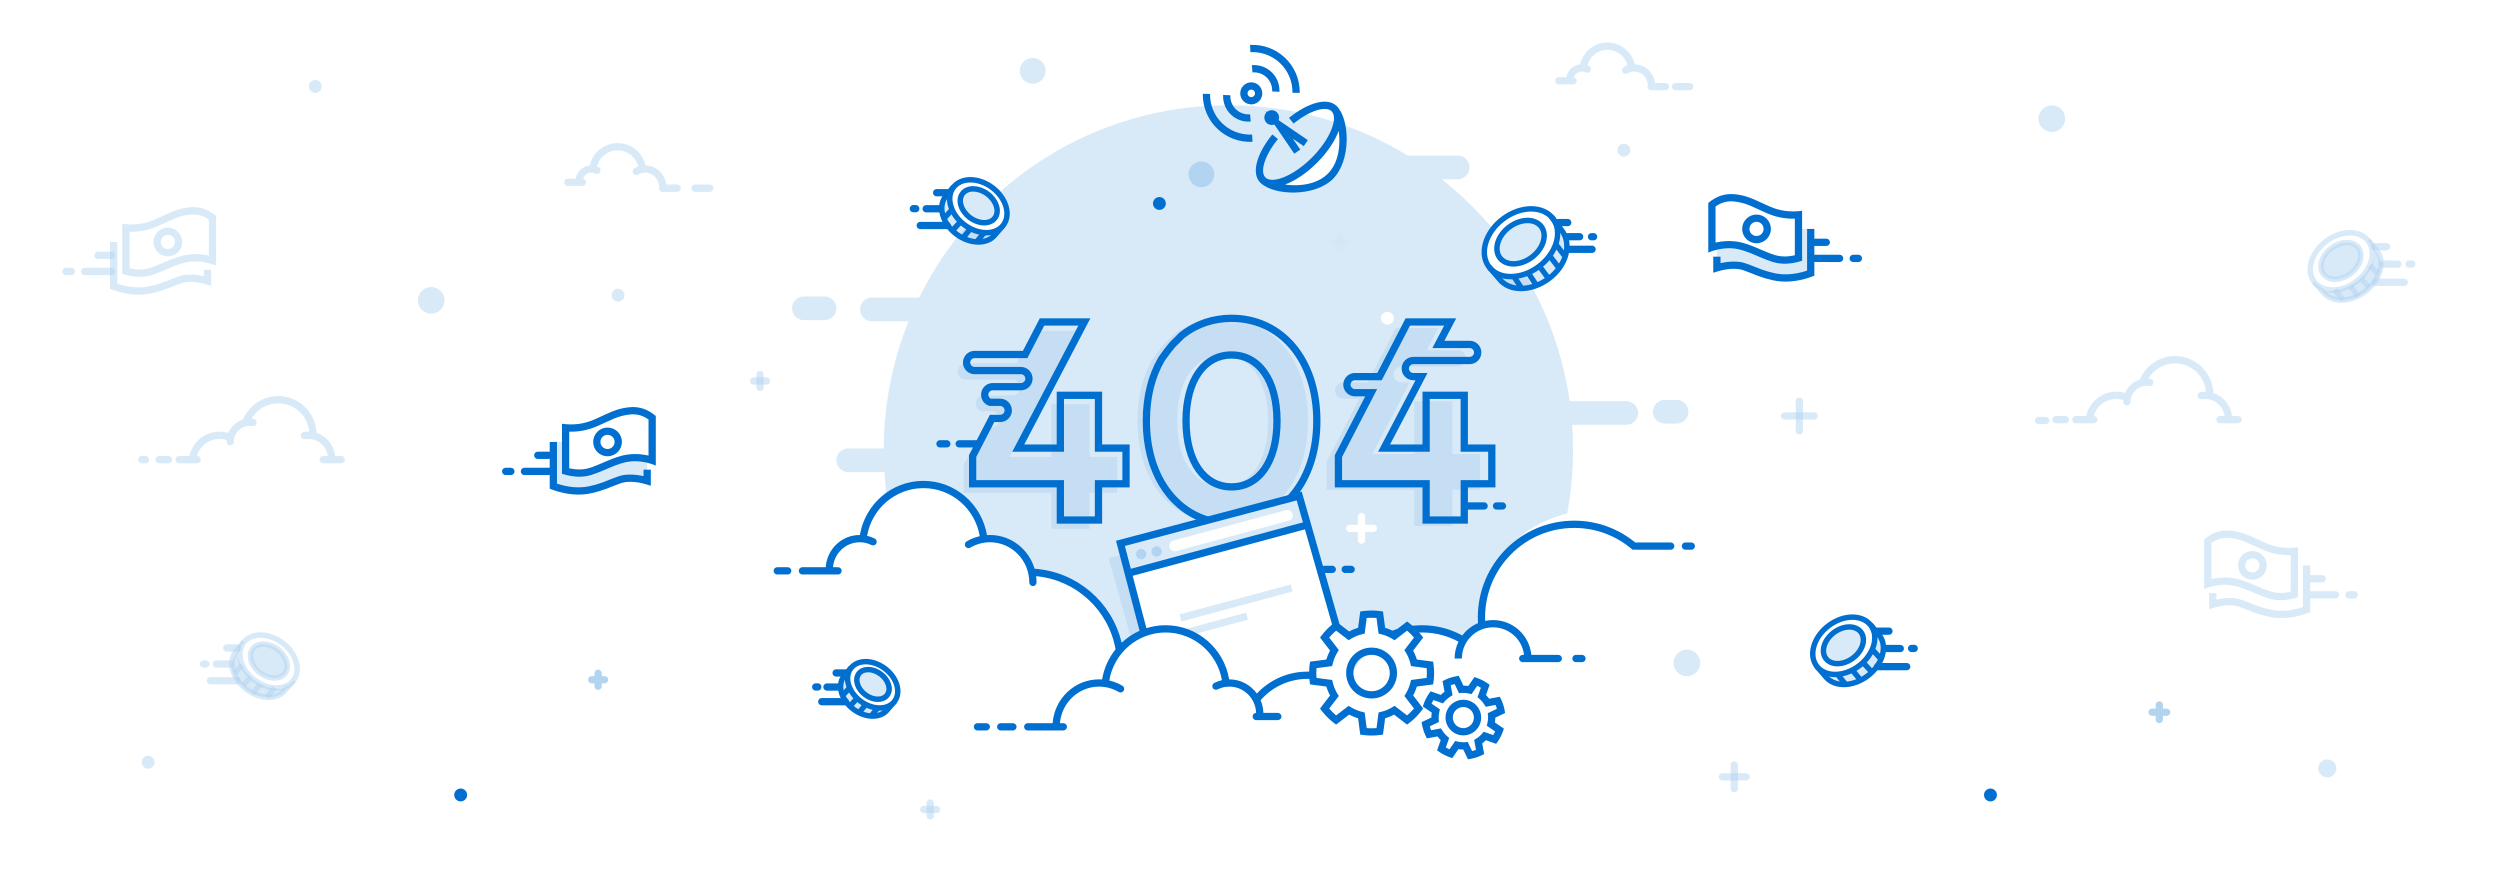 <svg width="688" height="240" viewBox="0 0 688 240" fill="none" xmlns="http://www.w3.org/2000/svg">
<rect width="688" height="240" fill="white"/>
<path fill-rule="evenodd" clip-rule="evenodd" d="M178.103 132.329C175.71 131.597 173.148 131.4 171.365 131.803C169.037 132.329 166.826 133.809 162.536 134.758C159.676 135.391 156.186 135.244 152.28 133.798V121.613C152.744 121.663 153.687 121.663 155.11 121.613V130.002C158.261 130.96 161.438 130.709 164.644 129.248C167.849 127.787 172.335 126.993 178.103 126.864V132.329Z" fill="#B3D4F1" fill-opacity="0.5"/>
<path fill-rule="evenodd" clip-rule="evenodd" d="M154.651 116.62C157.701 117.055 160.57 116.706 163.256 115.572C167.286 113.871 169.226 112.473 173.222 112.072C175.885 111.804 178.303 112.608 180.474 114.484V128.121C178.145 127.159 175.805 126.792 173.456 127.018C169.932 127.357 166.269 129.64 162.681 130.733C160.289 131.461 157.613 131.346 154.651 130.386V116.62Z" fill="white"/>
<path d="M153.28 121.613L153.28 133.088L153.536 133.174C156.546 134.146 159.397 134.347 161.941 133.86L162.32 133.781C163.464 133.528 164.505 133.227 165.562 132.857L166.096 132.665L167.713 132.025L168.733 131.632L169.72 131.266L170.069 131.142L170.375 131.038L170.628 130.959C170.666 130.948 170.7 130.938 170.732 130.929C170.871 130.892 171.008 130.858 171.145 130.827C172.702 130.476 174.735 130.534 176.773 130.957L177.103 131.028L177.103 129.248H179.103V133.68L177.811 133.285C175.579 132.602 173.188 132.416 171.585 132.778C171.476 132.803 171.364 132.83 171.251 132.861L171.038 132.924L170.76 133.017L170.056 133.271L168.203 133.981L166.786 134.542C165.461 135.032 164.18 135.418 162.753 135.734C159.609 136.43 156.078 136.183 152.394 134.901L151.933 134.735L151.28 134.493L151.28 130.728L144.322 130.729C143.77 130.729 143.322 130.281 143.322 129.729C143.322 129.216 143.708 128.793 144.205 128.735L144.322 128.729L151.28 128.728V126.301L147.992 126.302C147.44 126.302 146.992 125.854 146.992 125.302C146.992 124.789 147.378 124.366 147.875 124.309L147.992 124.302L151.28 124.301L151.28 121.613H153.28ZM180.474 114.484V128.121C178.145 127.159 175.805 126.792 173.456 127.018C171.586 127.198 169.677 127.925 167.761 128.731L166.286 129.359C165.081 129.872 163.877 130.369 162.681 130.733C160.289 131.461 157.612 131.346 154.651 130.386V116.62C157.701 117.055 160.569 116.706 163.256 115.572C163.781 115.35 164.271 115.134 164.735 114.924L165.63 114.513L166.877 113.936C168.884 113.019 170.616 112.333 173.221 112.072C175.885 111.804 178.302 112.608 180.474 114.484ZM140.595 128.729C141.148 128.729 141.595 129.176 141.595 129.729C141.595 130.242 141.209 130.664 140.712 130.722L140.595 130.729H139.157C138.605 130.729 138.157 130.281 138.157 129.729C138.157 129.216 138.543 128.793 139.041 128.735L139.157 128.729H140.595ZM173.421 114.062C171.809 114.224 170.539 114.559 169.047 115.17L168.515 115.401L164.951 117.012L164.033 117.415C161.728 118.388 159.301 118.848 156.771 118.797L156.651 118.792V128.867L156.861 128.916C158.671 129.306 160.306 129.298 161.784 128.909L162.098 128.82L162.503 128.691C162.571 128.669 162.64 128.646 162.709 128.623L163.132 128.473L163.581 128.306L164.065 128.116L164.596 127.9L165.501 127.52L166.535 127.078L167.295 126.759C167.417 126.708 167.537 126.659 167.655 126.611L168.338 126.338C170.319 125.561 171.715 125.176 173.264 125.027C174.825 124.877 176.381 124.956 177.927 125.263L178.474 125.38V115.451L178.404 115.4C176.862 114.313 175.226 113.88 173.421 114.062ZM167.194 117.662C169.376 117.662 171.145 119.431 171.145 121.613C171.145 123.795 169.376 125.564 167.194 125.564C165.012 125.564 163.242 123.795 163.242 121.613C163.242 119.431 165.012 117.662 167.194 117.662ZM167.194 119.662C166.116 119.662 165.242 120.535 165.242 121.613C165.242 122.691 166.116 123.564 167.194 123.564C168.271 123.564 169.145 122.691 169.145 121.613C169.145 120.535 168.271 119.662 167.194 119.662Z" fill="#006FCF"/>
<path fill-rule="evenodd" clip-rule="evenodd" d="M632.403 150.598C629.353 151.034 626.485 150.685 623.799 149.551C619.769 147.85 617.828 146.451 613.833 146.05C611.17 145.783 608.752 146.587 606.58 148.463V162.1C608.91 161.138 611.249 160.77 613.599 160.996C617.123 161.335 620.785 163.619 624.374 164.711C626.766 165.44 629.442 165.324 632.403 164.364V150.598Z" fill="white"/>
<path d="M633.774 155.591L633.775 167.067L633.519 167.153C630.508 168.124 627.658 168.326 625.114 167.838L624.734 167.76C623.591 167.507 622.549 167.206 621.492 166.836L620.958 166.643L619.342 166.003L618.322 165.611L617.335 165.244L616.986 165.121L616.68 165.017L616.426 164.937C616.389 164.926 616.355 164.916 616.323 164.908C616.184 164.87 616.046 164.836 615.91 164.806C614.353 164.454 612.32 164.512 610.282 164.935L609.952 165.007L609.951 163.226H607.951V167.658L609.244 167.263C611.476 166.58 613.867 166.395 615.469 166.757C615.579 166.781 615.69 166.809 615.804 166.839L616.016 166.903L616.294 166.996L616.999 167.25L618.852 167.96L620.269 168.521C621.593 169.01 622.874 169.397 624.302 169.713C627.445 170.408 630.976 170.162 634.66 168.879L635.122 168.714L635.774 168.472L635.774 164.707L642.733 164.707C643.285 164.707 643.733 164.26 643.733 163.707C643.733 163.194 643.347 162.772 642.849 162.714L642.733 162.707L635.774 162.707V160.28L639.063 160.28C639.615 160.28 640.063 159.833 640.063 159.28C640.063 158.768 639.677 158.345 639.179 158.287L639.063 158.28L635.774 158.28L635.774 155.591H633.774ZM606.581 148.463V162.1C608.91 161.138 611.25 160.77 613.599 160.996C615.469 161.176 617.378 161.904 619.294 162.71L620.769 163.338C621.973 163.851 623.178 164.347 624.374 164.711C626.766 165.44 629.442 165.324 632.404 164.364V150.598C629.354 151.034 626.485 150.685 623.799 149.551C623.273 149.329 622.783 149.112 622.32 148.902L621.425 148.492L620.178 147.915C618.171 146.998 616.439 146.312 613.833 146.05C611.17 145.783 608.752 146.587 606.581 148.463ZM646.459 162.707C645.907 162.707 645.459 163.155 645.459 163.707C645.459 164.22 645.845 164.643 646.343 164.701L646.459 164.707H647.897C648.45 164.707 648.897 164.26 648.897 163.707C648.897 163.194 648.511 162.772 648.014 162.714L647.897 162.707H646.459ZM613.634 148.04C615.246 148.202 616.516 148.537 618.008 149.149L618.54 149.38L622.104 150.991L623.021 151.393C625.327 152.367 627.753 152.827 630.284 152.776L630.404 152.771V162.846L630.193 162.894C628.384 163.284 626.749 163.276 625.271 162.887L624.956 162.798L624.551 162.67C624.483 162.648 624.415 162.625 624.346 162.601L623.922 162.452L623.474 162.284L622.99 162.094L622.459 161.879L621.554 161.499L620.519 161.057L619.76 160.738C619.638 160.687 619.518 160.638 619.4 160.59L618.717 160.316C616.736 159.54 615.34 159.155 613.791 159.005C612.23 158.855 610.674 158.935 609.127 159.241L608.581 159.359V149.43L608.651 149.378C610.193 148.291 611.829 147.859 613.634 148.04ZM619.861 151.64C617.679 151.64 615.91 153.409 615.91 155.591C615.91 157.774 617.679 159.543 619.861 159.543C622.043 159.543 623.812 157.774 623.812 155.591C623.812 153.409 622.043 151.64 619.861 151.64ZM619.861 153.64C620.939 153.64 621.812 154.514 621.812 155.591C621.812 156.669 620.939 157.543 619.861 157.543C618.783 157.543 617.91 156.669 617.91 155.591C617.91 154.514 618.783 153.64 619.861 153.64Z" fill="#B3D4F1" fill-opacity="0.5"/>
<path d="M57.103 74.227V77.307C54.71 76.575 52.148 76.379 50.365 76.781C48.037 77.307 45.826 78.787 41.536 79.737C38.676 80.37 35.186 80.222 31.28 78.776V66.592" stroke="#B3D4F1" stroke-opacity="0.5" stroke-width="2"/>
<path fill-rule="evenodd" clip-rule="evenodd" d="M33.651 61.598C36.701 62.034 39.57 61.685 42.256 60.551C46.286 58.85 48.226 57.452 52.221 57.05C54.885 56.782 57.303 57.587 59.474 59.463V73.1C57.145 72.138 54.805 71.77 52.456 71.996C48.932 72.335 45.269 74.619 41.681 75.711C39.289 76.44 36.612 76.324 33.651 75.365V61.598Z" fill="white"/>
<path d="M23.322 74.707H30.663" stroke="#B3D4F1" stroke-opacity="0.5" stroke-width="2" stroke-linecap="round"/>
<path d="M26.992 70.279H30.663" stroke="#B3D4F1" stroke-opacity="0.5" stroke-width="2" stroke-linecap="round"/>
<path d="M18.157 74.707H19.595" stroke="#B3D4F1" stroke-opacity="0.5" stroke-width="2" stroke-linecap="round"/>
<path d="M46.194 69.543C47.824 69.543 49.145 68.221 49.145 66.592C49.145 64.962 47.824 63.641 46.194 63.641C44.564 63.641 43.243 64.962 43.243 66.592C43.243 68.221 44.564 69.543 46.194 69.543Z" stroke="#B3D4F1" stroke-opacity="0.5" stroke-width="2"/>
<path fill-rule="evenodd" clip-rule="evenodd" d="M52.322 58.044C54.57 57.819 56.619 58.455 58.474 59.932V71.67C56.443 71.025 54.405 70.803 52.36 71C50.251 71.203 48.091 72.056 45.926 72.977L44.895 73.417C43.723 73.916 42.553 74.4 41.39 74.754C39.363 75.371 37.116 75.316 34.651 74.622V62.717C37.466 62.95 40.13 62.533 42.645 61.471C43.684 61.033 44.586 60.614 45.42 60.227C47.723 59.158 49.475 58.33 52.322 58.044Z" stroke="#B3D4F1" stroke-opacity="0.5" stroke-width="2"/>
<path fill-rule="evenodd" clip-rule="evenodd" d="M338.054 28.98C356.134 28.98 373.032 34.039 387.411 42.818L401.149 42.821C402.948 42.821 404.406 44.279 404.406 46.077C404.406 47.876 402.948 49.334 401.149 49.334L396.766 49.332C415.452 64.079 428.456 85.707 431.956 110.392L447.554 110.393C449.353 110.393 450.811 111.851 450.811 113.65C450.811 115.448 449.353 116.906 447.554 116.906L432.651 116.905C432.816 119.191 432.9 121.499 432.9 123.826C432.9 129.785 432.35 135.616 431.299 141.27C424.001 143.28 418.583 146.56 415.047 151.11C411.51 155.66 409.06 162.504 407.696 171.642L402.583 176.43C396.06 172.765 389.724 172.215 383.576 174.78C377.428 177.345 372.945 182.154 370.127 189.207C365.715 186.471 361.545 185.346 357.615 185.83C353.685 186.314 349.717 188.442 345.712 192.214C344.642 190.674 343.308 189.492 341.711 188.667C340.114 187.843 338.699 187.607 337.465 187.958C335.303 180.248 331.57 175.601 326.266 174.017C320.963 172.434 314.988 174.1 308.342 179.017C307.223 172.927 304.569 168.028 300.382 164.319C296.194 160.61 290.82 158.399 284.26 157.686C283.477 154.836 281.95 152.63 279.678 151.069C277.406 149.508 274.346 148.562 270.497 148.231C267.956 140.791 264.59 136.152 260.398 134.315C256.206 132.479 250.812 133.611 244.218 137.712C243.842 135.15 243.569 132.556 243.402 129.932L233.439 129.932C231.641 129.932 230.183 128.474 230.183 126.676C230.183 124.877 231.641 123.419 233.439 123.419L243.209 123.418C243.262 111.047 245.682 99.235 250.041 88.412L239.952 88.412C238.154 88.412 236.696 86.954 236.696 85.155C236.696 83.357 238.154 81.899 239.952 81.899L252.956 81.898C268.433 50.546 300.725 28.98 338.054 28.98ZM461.394 110.056C463.193 110.056 464.651 111.514 464.651 113.313C464.651 115.111 463.193 116.569 461.394 116.569H458.138C456.339 116.569 454.881 115.111 454.881 113.313C454.881 111.514 456.339 110.056 458.138 110.056H461.394ZM226.926 81.59C228.725 81.59 230.183 83.048 230.183 84.847C230.183 86.645 228.725 88.103 226.926 88.103H221.227C219.429 88.103 217.971 86.645 217.971 84.847C217.971 83.048 219.429 81.59 221.227 81.59H226.926Z" fill="#B3D4F1" fill-opacity="0.5"/>
<g opacity="0.1">
<path opacity="0.1" d="M367.086 66.498H370.222" stroke="#006FCF" stroke-width="2" stroke-linecap="round"/>
<path opacity="0.1" d="M368.681 64.934L368.627 68.062" stroke="#006FCF" stroke-width="2" stroke-linecap="round"/>
</g>
<path fill-rule="evenodd" clip-rule="evenodd" d="M311.363 175.915L305.085 153.607L309.268 152.498L314.827 174.29L311.363 175.915Z" fill="#B3D4F1" fill-opacity="0.5"/>
<g opacity="0.1">
<path opacity="0.1" d="M236.86 194.621H239.996" stroke="#006FCF" stroke-width="2" stroke-linecap="round"/>
<path opacity="0.1" d="M238.455 193.057L238.401 196.185" stroke="#006FCF" stroke-width="2" stroke-linecap="round"/>
</g>
<path d="M319.067 57.767C320.047 57.767 320.841 56.972 320.841 55.993C320.841 55.013 320.047 54.219 319.067 54.219C318.087 54.219 317.293 55.013 317.293 55.993C317.293 56.972 318.087 57.767 319.067 57.767Z" fill="#006FCF"/>
<path d="M547.774 220.548C548.754 220.548 549.548 219.754 549.548 218.774C549.548 217.794 548.754 217 547.774 217C546.794 217 546 217.794 546 218.774C546 219.754 546.794 220.548 547.774 220.548Z" fill="#006FCF"/>
<path d="M126.774 220.548C127.754 220.548 128.548 219.754 128.548 218.774C128.548 217.794 127.754 217 126.774 217C125.794 217 125 217.794 125 218.774C125 219.754 125.794 220.548 126.774 220.548Z" fill="#006FCF"/>
<path d="M86.774 25.548C87.754 25.548 88.548 24.754 88.548 23.774C88.548 22.794 87.754 22 86.774 22C85.794 22 85 22.794 85 23.774C85 24.754 85.794 25.548 86.774 25.548Z" fill="#B3D4F1" fill-opacity="0.5"/>
<path d="M170.082 83.005C171.061 83.005 171.856 82.211 171.856 81.231C171.856 80.251 171.061 79.457 170.082 79.457C169.102 79.457 168.308 80.251 168.308 81.231C168.308 82.211 169.102 83.005 170.082 83.005Z" fill="#B3D4F1" fill-opacity="0.5"/>
<path d="M40.774 211.548C41.754 211.548 42.548 210.754 42.548 209.774C42.548 208.794 41.754 208 40.774 208C39.794 208 39 208.794 39 209.774C39 210.754 39.794 211.548 40.774 211.548Z" fill="#B3D4F1" fill-opacity="0.5"/>
<path d="M446.885 43.112C447.865 43.112 448.659 42.318 448.659 41.339C448.659 40.359 447.865 39.565 446.885 39.565C445.906 39.565 445.111 40.359 445.111 41.339C445.111 42.318 445.906 43.112 446.885 43.112Z" fill="#B3D4F1" fill-opacity="0.5"/>
<path d="M381.802 89.353C382.782 89.353 383.576 88.558 383.576 87.579C383.576 86.599 382.782 85.805 381.802 85.805C380.823 85.805 380.028 86.599 380.028 87.579C380.028 88.558 380.823 89.353 381.802 89.353Z" fill="white"/>
<path d="M295.971 91.053L277.781 125.763H289.364V111.232H299.858V125.763H307.437V135.58H299.858V145.552H289.364V135.58H265.227V127.944L270.583 117.591L272.815 117.592C273.985 117.592 274.943 116.684 275.025 115.535L275.03 115.376C275.03 114.153 274.038 113.161 272.815 113.161L270.03 113.162C269.166 112.86 268.546 112.038 268.546 111.07C268.546 109.847 269.537 108.855 270.761 108.855H278.514C279.737 108.855 280.729 107.863 280.729 106.64C280.729 105.416 279.737 104.425 278.514 104.425H265.777C264.553 104.425 263.562 103.433 263.562 102.21C263.562 100.986 264.553 99.994 265.777 99.994L279.686 99.994L284.311 91.053H295.971ZM336.471 87.598C349.453 87.598 359.947 98.194 359.947 115.841C359.947 133.488 349.453 144.084 336.471 144.084C323.45 144.084 313.034 133.488 313.034 115.841C313.034 109.078 314.564 103.35 317.184 98.858C318.34 97.204 319.357 95.865 320.234 94.84L322.8 92.293C326.639 89.234 331.354 87.598 336.471 87.598ZM336.471 97.687C329.514 97.687 323.956 103.92 323.956 115.841C323.956 127.761 329.514 133.994 336.471 133.994C343.467 133.994 348.986 127.761 348.986 115.841C348.986 103.92 343.467 97.687 336.471 97.687ZM385.688 100.842C384.465 100.842 383.473 101.833 383.473 103.057C383.473 104.28 384.465 105.272 385.688 105.272L387.946 105.272L377.634 124.949H389.216V110.418H399.711V124.949H407.29V134.766H399.711V144.738H389.216V134.766H365.08V127.13L374.095 109.702L369.628 109.702C368.405 109.702 367.413 108.71 367.413 107.487C367.413 106.264 368.405 105.272 369.628 105.272L376.386 105.272L379.232 99.772L384.164 90.239H395.824L392.589 96.411L401.194 96.411C402.418 96.411 403.409 97.403 403.409 98.626C403.409 99.85 402.418 100.842 401.194 100.842H385.688Z" fill="#B3D4F1" fill-opacity="0.5"/>
<path d="M330.609 51.543C332.568 51.543 334.157 49.955 334.157 47.996C334.157 46.037 332.568 44.449 330.609 44.449C328.651 44.449 327.062 46.037 327.062 47.996C327.062 49.955 328.651 51.543 330.609 51.543Z" fill="#B3D4F1"/>
<path d="M284.205 23.049C286.164 23.049 287.752 21.461 287.752 19.502C287.752 17.543 286.164 15.955 284.205 15.955C282.246 15.955 280.658 17.543 280.658 19.502C280.658 21.461 282.246 23.049 284.205 23.049Z" fill="#B3D4F1" fill-opacity="0.5"/>
<path d="M303.768 172.353C304.356 172.353 304.832 171.876 304.832 171.289C304.832 170.701 304.356 170.225 303.768 170.225C303.18 170.225 302.704 170.701 302.704 171.289C302.704 171.876 303.18 172.353 303.768 172.353Z" fill="white"/>
<path d="M640.483 213.966C641.854 213.966 642.966 212.854 642.966 211.483C642.966 210.112 641.854 209 640.483 209C639.112 209 638 210.112 638 211.483C638 212.854 639.112 213.966 640.483 213.966Z" fill="#B3D4F1" fill-opacity="0.5"/>
<path d="M464.243 186.107C466.267 186.107 467.907 184.467 467.907 182.443C467.907 180.42 466.267 178.779 464.243 178.779C462.22 178.779 460.579 180.42 460.579 182.443C460.579 184.467 462.22 186.107 464.243 186.107Z" fill="#B3D4F1" fill-opacity="0.5"/>
<path d="M564.664 36.328C566.688 36.328 568.328 34.688 568.328 32.664C568.328 30.64 566.688 29 564.664 29C562.64 29 561 30.64 561 32.664C561 34.688 562.64 36.328 564.664 36.328Z" fill="#B3D4F1" fill-opacity="0.5"/>
<path d="M118.664 86.328C120.688 86.328 122.328 84.688 122.328 82.664C122.328 80.64 120.688 79 118.664 79C116.64 79 115 80.64 115 82.664C115 84.688 116.64 86.328 118.664 86.328Z" fill="#B3D4F1" fill-opacity="0.5"/>
<path d="M374.689 142.145V148.658" stroke="white" stroke-width="2" stroke-linecap="round"/>
<path d="M377.946 145.402H371.433" stroke="white" stroke-width="2" stroke-linecap="round"/>
<path d="M209.16 103.066V106.613" stroke="#B3D4F1" stroke-opacity="0.5" stroke-width="2" stroke-linecap="round"/>
<path d="M210.933 104.84H207.386" stroke="#B3D4F1" stroke-opacity="0.5" stroke-width="2" stroke-linecap="round"/>
<path d="M164.605 185.295V188.842" stroke="#B3D4F1" stroke-width="2" stroke-linecap="round"/>
<path d="M166.379 187.068H162.832" stroke="#B3D4F1" stroke-width="2" stroke-linecap="round"/>
<path d="M594.25 194V198" stroke="#B3D4F1" stroke-width="2" stroke-linecap="round"/>
<path d="M596.25 196H592.25" stroke="#B3D4F1" stroke-width="2" stroke-linecap="round"/>
<path d="M255.995 221V224.547" stroke="#B3D4F1" stroke-opacity="0.5" stroke-width="2" stroke-linecap="round"/>
<path d="M257.769 222.773H254.222" stroke="#B3D4F1" stroke-opacity="0.5" stroke-width="2" stroke-linecap="round"/>
<path d="M495.182 110.395V118.536" stroke="#B3D4F1" stroke-opacity="0.5" stroke-width="2" stroke-linecap="round"/>
<path d="M499.251 114.465H491.11" stroke="#B3D4F1" stroke-opacity="0.5" stroke-width="2" stroke-linecap="round"/>
<path d="M266.878 153.908V159.583" stroke="white" stroke-width="2" stroke-linecap="round"/>
<path d="M269.716 156.746H264.041" stroke="white" stroke-width="2" stroke-linecap="round"/>
<path d="M169.976 39.379C173.692 39.379 176.838 41.981 177.657 45.515L177.523 45.513C180.537 45.513 183.014 47.824 183.348 50.792L186.352 50.793C186.904 50.793 187.352 51.24 187.352 51.793C187.352 52.306 186.966 52.728 186.469 52.786L186.352 52.793H182.318C181.765 52.793 181.318 52.345 181.318 51.793C181.318 51.666 181.341 51.544 181.385 51.432L181.387 51.479C181.387 49.284 179.652 47.513 177.523 47.513C176.835 47.513 176.176 47.697 175.594 48.042C175.119 48.323 174.506 48.167 174.224 47.691C173.942 47.216 174.099 46.603 174.574 46.321C174.923 46.115 175.29 45.946 175.671 45.817C175.005 43.249 172.693 41.379 169.976 41.379C167.268 41.379 164.964 43.237 164.288 45.788C164.437 45.842 164.581 45.905 164.723 45.975C165.217 46.222 165.417 46.822 165.171 47.316C164.942 47.775 164.408 47.981 163.937 47.811L163.83 47.765C163.499 47.6 163.136 47.513 162.759 47.513C161.697 47.513 160.79 48.206 160.452 49.177C160.932 49.249 161.3 49.664 161.3 50.164C161.3 50.677 160.914 51.1 160.417 51.158L160.3 51.164H156.266C155.713 51.164 155.266 50.717 155.266 50.164C155.266 49.652 155.652 49.229 156.149 49.171L156.266 49.164L158.39 49.164C158.755 47.238 160.332 45.745 162.291 45.538C163.101 41.995 166.249 39.379 169.976 39.379ZM195.307 50.793C195.86 50.793 196.307 51.24 196.307 51.793C196.307 52.306 195.921 52.728 195.424 52.786L195.307 52.793H191.273C190.721 52.793 190.273 52.345 190.273 51.793C190.273 51.28 190.659 50.857 191.156 50.8L191.273 50.793H195.307Z" fill="#B3D4F1" fill-opacity="0.5"/>
<path d="M442.371 11.699C446.002 11.699 449.076 14.237 449.885 17.687L449.735 17.685C452.682 17.685 455.104 19.939 455.441 22.837L458.35 22.836C458.903 22.836 459.35 23.284 459.35 23.836C459.35 24.349 458.964 24.772 458.467 24.83L458.35 24.836H454.414C453.861 24.836 453.414 24.389 453.414 23.836C453.414 23.711 453.437 23.59 453.479 23.48L453.481 23.53C453.481 21.402 451.799 19.685 449.735 19.685C449.068 19.685 448.429 19.863 447.865 20.197C447.39 20.479 446.777 20.322 446.495 19.847C446.214 19.372 446.37 18.758 446.846 18.477C447.18 18.278 447.533 18.116 447.898 17.99C447.245 15.506 445.003 13.699 442.371 13.699C439.747 13.699 437.514 15.495 436.851 17.962C436.99 18.014 437.124 18.073 437.256 18.138C437.75 18.385 437.951 18.985 437.704 19.479C437.475 19.938 436.941 20.144 436.47 19.974L436.363 19.928C436.044 19.768 435.693 19.685 435.329 19.685C434.314 19.685 433.444 20.341 433.11 21.265C433.577 21.349 433.93 21.757 433.93 22.248C433.93 22.76 433.544 23.183 433.046 23.241L432.93 23.248H428.993C428.441 23.248 427.993 22.8 427.993 22.248C427.993 21.735 428.379 21.312 428.877 21.254L428.993 21.248L431.046 21.248C431.41 19.373 432.945 17.92 434.852 17.711C435.651 14.252 438.729 11.699 442.371 11.699ZM465.016 22.836C465.568 22.836 466.016 23.284 466.016 23.836C466.016 24.349 465.63 24.772 465.133 24.83L465.016 24.836H461.08C460.527 24.836 460.08 24.389 460.08 23.836C460.08 23.323 460.466 22.901 460.963 22.843L461.08 22.836H465.016Z" fill="#B3D4F1" fill-opacity="0.5"/>
<path d="M263.968 122.146H268.695" stroke="#006FCF" stroke-width="2" stroke-linecap="round"/>
<path d="M403.7 139.242H408.427" stroke="#006FCF" stroke-width="2" stroke-linecap="round"/>
<path d="M411.842 139.242H413.47" stroke="#006FCF" stroke-width="2" stroke-linecap="round"/>
<path d="M258.677 122.146H260.554" stroke="#006FCF" stroke-width="2" stroke-linecap="round"/>
<path d="M433.224 143.285C439.431 143.285 445.309 145.433 450.003 149.285L459.782 149.286C460.334 149.286 460.782 149.734 460.782 150.286C460.782 150.799 460.396 151.221 459.899 151.279L459.782 151.286H449.984C449.824 151.286 449.672 151.248 449.537 151.181L449.371 151.371C444.93 147.471 439.247 145.285 433.224 145.285C419.678 145.285 408.696 156.306 408.696 169.903C408.696 170.225 408.702 170.546 408.714 170.866C409.418 170.719 410.144 170.642 410.888 170.642C416.394 170.642 420.916 174.848 421.419 180.222L428.845 180.223C429.398 180.223 429.845 180.67 429.845 181.223C429.845 181.735 429.459 182.158 428.962 182.216L428.845 182.223H419.048C418.495 182.223 418.048 181.775 418.048 181.223C418.048 180.71 418.434 180.287 418.931 180.229L419.048 180.223L419.408 180.223C418.914 175.955 415.288 172.642 410.888 172.642C406.237 172.642 402.451 176.344 402.315 180.962L402.311 181.219H400.311C400.311 179.559 400.694 177.988 401.376 176.589C398.339 174.941 394.925 174.061 391.38 174.061C388.954 174.061 386.586 174.472 384.35 175.267L383.874 175.443L383.158 173.575C385.76 172.578 388.535 172.061 391.38 172.061C395.297 172.061 399.071 173.043 402.421 174.881C403.53 173.401 405.019 172.221 406.743 171.485C406.711 170.96 406.696 170.433 406.696 169.903C406.696 155.203 418.572 143.285 433.224 143.285ZM435.358 180.223C435.911 180.223 436.358 180.67 436.358 181.223C436.358 181.735 435.972 182.158 435.475 182.216L435.358 182.223H433.702C433.149 182.223 432.702 181.775 432.702 181.223C432.702 180.71 433.088 180.287 433.585 180.229L433.702 180.223H435.358ZM465.453 149.286C466.005 149.286 466.453 149.734 466.453 150.286C466.453 150.799 466.067 151.221 465.569 151.279L465.453 151.286H463.824C463.272 151.286 462.824 150.838 462.824 150.286C462.824 149.773 463.211 149.35 463.708 149.293L463.824 149.286H465.453Z" fill="#006FCF"/>
<path fill-rule="evenodd" clip-rule="evenodd" d="M317.478 184.412L308.342 149.536L357.538 136.49L371.612 185.831C371.082 188.114 370.407 189.059 369.587 188.668C363.639 185.831 350.288 188.472 346.687 192.215C342.591 196.472 332.855 193.871 317.478 184.412Z" fill="white"/>
<path fill-rule="evenodd" clip-rule="evenodd" d="M310.752 157.687L359.534 144.535L357.538 136.49L308.342 149.536L310.752 157.687Z" fill="#B3D4F1" fill-opacity="0.5"/>
<path d="M323.276 150.211L354.297 141.848" stroke="white" stroke-width="3" stroke-linecap="round"/>
<path d="M324.859 170.061L355.466 161.809" stroke="#B3D4F1" stroke-opacity="0.5" stroke-width="2"/>
<path d="M325.568 174.317L343.188 169.566" stroke="#B3D4F1" stroke-opacity="0.5" stroke-width="2"/>
<path d="M314.054 153.908C314.837 153.908 315.473 153.273 315.473 152.489C315.473 151.706 314.837 151.07 314.054 151.07C313.27 151.07 312.635 151.706 312.635 152.489C312.635 153.273 313.27 153.908 314.054 153.908Z" fill="#B3D4F1"/>
<path d="M318.31 153.197C319.093 153.197 319.729 152.562 319.729 151.778C319.729 150.995 319.093 150.359 318.31 150.359C317.526 150.359 316.891 150.995 316.891 151.778C316.891 152.562 317.526 153.197 318.31 153.197Z" fill="#B3D4F1"/>
<path d="M477.27 210.531V217.044" stroke="#B3D4F1" stroke-opacity="0.5" stroke-width="2" stroke-linecap="round"/>
<path d="M480.526 213.787H474.013" stroke="#B3D4F1" stroke-opacity="0.5" stroke-width="2" stroke-linecap="round"/>
<path fill-rule="evenodd" clip-rule="evenodd" d="M423.504 73.344C428.368 69.679 430.102 63.777 427.377 60.162C424.653 56.547 418.502 56.587 413.638 60.252C408.775 63.917 407.041 69.819 409.765 73.434C412.489 77.049 418.641 77.009 423.504 73.344Z" fill="white"/>
<path d="M431.439 61.252H428.924" stroke="#006FCF" stroke-width="2" stroke-linecap="round"/>
<path d="M438.133 68.611H431.666" stroke="#006FCF" stroke-width="2" stroke-linecap="round"/>
<path d="M438.556 65.148H437.976" stroke="#006FCF" stroke-width="2" stroke-linecap="round"/>
<path d="M434.72 65.148H431.463" stroke="#006FCF" stroke-width="2" stroke-linecap="round"/>
<path fill-rule="evenodd" clip-rule="evenodd" d="M429.616 63.471C432.898 67.408 432.119 71.581 427.28 75.989C424.629 78.403 421.792 79.155 419.979 79.379C416.729 79.779 414.127 78.789 412.171 76.409C417.152 76.763 421.305 75.39 424.629 72.29C427.954 69.189 429.616 66.249 429.616 63.471Z" fill="#B3D4F1" fill-opacity="0.5"/>
<path fill-rule="evenodd" clip-rule="evenodd" d="M421.579 70.79C424.728 68.417 425.882 64.637 424.156 62.346C422.43 60.056 418.478 60.123 415.329 62.496C412.18 64.869 411.027 68.649 412.752 70.94C414.478 73.23 418.43 73.163 421.579 70.79Z" fill="#B3D4F1" fill-opacity="0.5"/>
<path d="M409.765 73.433L412.57 76.707C415.294 80.323 421.446 80.283 426.309 76.618C431.173 72.953 432.558 67.086 429.834 63.471L426.888 59.588" stroke="#006FCF" stroke-width="1.5"/>
<path fill-rule="evenodd" clip-rule="evenodd" d="M423.504 73.344C428.368 69.679 430.102 63.777 427.377 60.162C424.653 56.547 418.502 56.587 413.638 60.252C408.775 63.917 407.041 69.819 409.765 73.434C412.489 77.049 418.641 77.009 423.504 73.344Z" stroke="#006FCF" stroke-width="1.5"/>
<path fill-rule="evenodd" clip-rule="evenodd" d="M421.579 70.79C424.728 68.417 425.882 64.637 424.156 62.346C422.43 60.056 418.478 60.123 415.329 62.496C412.18 64.869 411.027 68.649 412.752 70.94C414.478 73.23 418.43 73.163 421.579 70.79Z" stroke="#006FCF" stroke-width="1.5"/>
<path d="M416.637 76.133L418.572 79.068" stroke="#006FCF" stroke-width="1.5"/>
<path d="M420.708 75.318L422.642 78.254" stroke="#006FCF" stroke-width="1.5"/>
<path d="M423.964 73.691L426.074 76.543" stroke="#006FCF" stroke-width="1.5"/>
<path d="M426.577 70.562L429.02 73.737" stroke="#006FCF" stroke-width="1.5"/>
<path d="M428.206 67.307L430.649 70.481" stroke="#006FCF" stroke-width="1.5"/>
<path fill-rule="evenodd" clip-rule="evenodd" d="M260.621 54.158C258.058 57.234 258.666 60.493 262.447 63.937C264.517 65.823 266.733 66.411 268.15 66.585C270.688 66.898 272.721 66.125 274.249 64.265C270.358 64.542 267.114 63.47 264.517 61.047C261.92 58.625 260.621 56.329 260.621 54.158Z" fill="#B3D4F1" fill-opacity="0.5"/>
<path d="M276.13 61.94L273.938 64.498C271.81 67.322 267.005 67.29 263.205 64.427C259.406 61.565 258.051 56.954 260.179 54.13L262.447 51.393" stroke="#006FCF" stroke-width="1.5"/>
<path d="M265.396 61.87C261.597 59.006 260.242 54.396 262.37 51.572C264.498 48.748 269.304 48.779 273.103 51.642C276.902 54.505 278.257 59.116 276.129 61.94C274.001 64.764 269.196 64.733 265.396 61.87Z" fill="white"/>
<path d="M265.396 61.87C261.597 59.006 260.242 54.396 262.37 51.572C264.498 48.748 269.304 48.779 273.103 51.642C276.902 54.505 278.257 59.116 276.129 61.94C274.001 64.764 269.196 64.733 265.396 61.87Z" stroke="#006FCF" stroke-width="1.5"/>
<path d="M266.9 59.874C264.441 58.02 263.539 55.068 264.887 53.279C266.235 51.49 269.322 51.542 271.782 53.396C274.242 55.249 275.143 58.202 273.795 59.991C272.447 61.78 269.36 61.728 266.9 59.874Z" fill="#B3D4F1" fill-opacity="0.5"/>
<path d="M266.9 59.874C264.441 58.02 263.539 55.068 264.887 53.279C266.235 51.49 269.322 51.542 271.782 53.396C274.242 55.249 275.143 58.202 273.795 59.991C272.447 61.78 269.36 61.728 266.9 59.874Z" stroke="#006FCF" stroke-width="1.5"/>
<path d="M260.636 53.033H257.765" stroke="#006FCF" stroke-width="2" stroke-linecap="round"/>
<path d="M260.636 62.053H253.252" stroke="#006FCF" stroke-width="2" stroke-linecap="round"/>
<path d="M252.013 57.424H251.35" stroke="#006FCF" stroke-width="2" stroke-linecap="round"/>
<path d="M258.598 57.451H254.88" stroke="#006FCF" stroke-width="2" stroke-linecap="round"/>
<path d="M261.926 57.789L260.041 59.844" stroke="#006FCF" stroke-width="1.5"/>
<path d="M264.199 61.17L262.315 63.225" stroke="#006FCF" stroke-width="1.5"/>
<path d="M266.989 63.029L264.919 65.586" stroke="#006FCF" stroke-width="1.5"/>
<path d="M270.891 63.957L268.821 66.514" stroke="#006FCF" stroke-width="1.5"/>
<path fill-rule="evenodd" clip-rule="evenodd" d="M516.748 174.908C519.524 178.238 518.865 181.768 514.772 185.496C512.53 187.539 510.13 188.175 508.597 188.364C505.848 188.702 503.647 187.865 501.993 185.851C506.205 186.151 509.718 184.99 512.53 182.368C515.342 179.745 516.748 177.259 516.748 174.908Z" fill="#B3D4F1" fill-opacity="0.5"/>
<path d="M499.957 183.333L502.33 186.103C504.634 189.161 509.837 189.127 513.951 186.027C518.065 182.927 519.531 177.935 517.227 174.877L514.772 171.913" stroke="#006FCF" stroke-width="1.5"/>
<path d="M511.579 183.258C515.693 180.158 517.16 175.166 514.855 172.108C512.551 169.05 507.348 169.084 503.234 172.184C499.12 175.284 497.653 180.276 499.958 183.334C502.262 186.392 507.465 186.358 511.579 183.258Z" fill="white"/>
<path d="M511.579 183.258C515.693 180.158 517.16 175.166 514.855 172.108C512.551 169.05 507.348 169.084 503.234 172.184C499.12 175.284 497.653 180.276 499.958 183.334C502.262 186.392 507.465 186.358 511.579 183.258Z" stroke="#006FCF" stroke-width="1.5"/>
<path d="M509.949 181.096C512.613 179.088 513.589 175.891 512.129 173.954C510.669 172.017 507.326 172.073 504.663 174.08C501.999 176.088 501.023 179.285 502.483 181.222C503.943 183.16 507.286 183.103 509.949 181.096Z" fill="#B3D4F1" fill-opacity="0.5"/>
<path d="M509.949 181.096C512.613 179.088 513.589 175.891 512.129 173.954C510.669 172.017 507.326 172.073 504.663 174.08C501.999 176.088 501.023 179.285 502.483 181.222C503.943 183.16 507.286 183.103 509.949 181.096Z" stroke="#006FCF" stroke-width="1.5"/>
<path d="M516.732 173.691H519.841" stroke="#006FCF" stroke-width="2" stroke-linecap="round"/>
<path d="M516.733 183.457H524.728" stroke="#006FCF" stroke-width="2" stroke-linecap="round"/>
<path d="M526.069 178.445H526.787" stroke="#006FCF" stroke-width="2" stroke-linecap="round"/>
<path d="M518.939 178.475H522.965" stroke="#006FCF" stroke-width="2" stroke-linecap="round"/>
<path d="M515.336 178.84L517.376 181.065" stroke="#006FCF" stroke-width="1.5"/>
<path d="M512.873 182.498L514.914 184.724" stroke="#006FCF" stroke-width="1.5"/>
<path d="M509.854 184.512L512.095 187.281" stroke="#006FCF" stroke-width="1.5"/>
<path d="M505.628 185.52L507.869 188.288" stroke="#006FCF" stroke-width="1.5"/>
<path fill-rule="evenodd" clip-rule="evenodd" d="M653.669 69.119C656.445 72.449 655.786 75.979 651.693 79.707C649.451 81.75 647.051 82.386 645.517 82.575C642.769 82.913 640.568 82.076 638.913 80.062C643.126 80.362 646.639 79.201 649.451 76.579C652.263 73.956 653.669 71.469 653.669 69.119Z" fill="#B3D4F1" fill-opacity="0.5"/>
<path d="M636.878 77.546L639.251 80.316C641.555 83.374 646.758 83.34 650.872 80.24C654.986 77.14 656.452 72.148 654.148 69.09L651.693 66.126" stroke="#B3D4F1" stroke-opacity="0.5" stroke-width="1.5"/>
<path d="M648.5 77.471C652.614 74.371 654.081 69.378 651.776 66.32C649.472 63.263 644.269 63.297 640.155 66.397C636.041 69.497 634.574 74.489 636.878 77.547C639.183 80.605 644.386 80.571 648.5 77.471Z" fill="white"/>
<path d="M648.5 77.471C652.614 74.371 654.081 69.378 651.776 66.32C649.472 63.263 644.269 63.297 640.155 66.397C636.041 69.497 634.574 74.489 636.878 77.547C639.183 80.605 644.386 80.571 648.5 77.471Z" stroke="#B3D4F1" stroke-opacity="0.5" stroke-width="1.5"/>
<path d="M646.87 75.309C649.534 73.301 650.51 70.104 649.05 68.167C647.59 66.229 644.247 66.286 641.584 68.293C638.92 70.301 637.944 73.498 639.404 75.435C640.864 77.373 644.206 77.316 646.87 75.309Z" fill="#B3D4F1" fill-opacity="0.5"/>
<path d="M646.87 75.309C649.534 73.301 650.51 70.104 649.05 68.167C647.59 66.229 644.247 66.286 641.584 68.293C638.92 70.301 637.944 73.498 639.404 75.435C640.864 77.373 644.206 77.316 646.87 75.309Z" stroke="#B3D4F1" stroke-opacity="0.5" stroke-width="1.5"/>
<path d="M653.655 67.902H656.764" stroke="#B3D4F1" stroke-opacity="0.5" stroke-width="2" stroke-linecap="round"/>
<path d="M653.653 77.67H661.649" stroke="#B3D4F1" stroke-opacity="0.5" stroke-width="2" stroke-linecap="round"/>
<path d="M662.991 72.658H663.708" stroke="#B3D4F1" stroke-opacity="0.5" stroke-width="2" stroke-linecap="round"/>
<path d="M655.862 72.686H659.887" stroke="#B3D4F1" stroke-opacity="0.5" stroke-width="2" stroke-linecap="round"/>
<path d="M652.257 73.051L654.298 75.277" stroke="#B3D4F1" stroke-opacity="0.5" stroke-width="1.5"/>
<path d="M649.795 76.711L651.835 78.937" stroke="#B3D4F1" stroke-opacity="0.5" stroke-width="1.5"/>
<path d="M646.776 78.725L649.017 81.493" stroke="#B3D4F1" stroke-opacity="0.5" stroke-width="1.5"/>
<path d="M642.55 79.731L644.791 82.499" stroke="#B3D4F1" stroke-opacity="0.5" stroke-width="1.5"/>
<path fill-rule="evenodd" clip-rule="evenodd" d="M232.604 186.184C230.359 188.877 230.892 191.732 234.203 194.749C236.016 196.401 237.958 196.915 239.198 197.068C241.422 197.342 243.202 196.665 244.54 195.036C241.132 195.279 238.291 194.339 236.016 192.218C233.742 190.096 232.604 188.085 232.604 186.184Z" fill="#B3D4F1" fill-opacity="0.5"/>
<path d="M246.187 192.999L244.267 195.239C242.403 197.713 238.194 197.686 234.867 195.178C231.539 192.67 230.352 188.632 232.217 186.159L234.203 183.762" stroke="#006FCF" stroke-width="1.5"/>
<path d="M236.787 192.938C233.459 190.431 232.272 186.392 234.136 183.919C236 181.445 240.209 181.473 243.537 183.981C246.865 186.489 248.051 190.527 246.188 193C244.324 195.474 240.115 195.446 236.787 192.938Z" fill="white"/>
<path d="M236.787 192.938C233.459 190.431 232.272 186.392 234.136 183.919C236 181.445 240.209 181.473 243.537 183.981C246.865 186.489 248.051 190.527 246.188 193C244.324 195.474 240.115 195.446 236.787 192.938Z" stroke="#006FCF" stroke-width="1.5"/>
<path d="M238.103 191.188C235.949 189.565 235.159 186.978 236.34 185.411C237.521 183.844 240.225 183.89 242.38 185.513C244.535 187.137 245.324 189.724 244.143 191.291C242.962 192.858 240.258 192.812 238.103 191.188Z" fill="#B3D4F1" fill-opacity="0.5"/>
<path d="M238.103 191.188C235.949 189.565 235.159 186.978 236.34 185.411C237.521 183.844 240.225 183.89 242.38 185.513C244.535 187.137 245.324 189.724 244.143 191.291C242.962 192.858 240.258 192.812 238.103 191.188Z" stroke="#006FCF" stroke-width="1.5"/>
<path d="M232.618 185.199H230.102" stroke="#006FCF" stroke-width="2" stroke-linecap="round"/>
<path d="M232.617 193.1H226.149" stroke="#006FCF" stroke-width="2" stroke-linecap="round"/>
<path d="M225.063 189.045H224.483" stroke="#006FCF" stroke-width="2" stroke-linecap="round"/>
<path d="M230.831 189.068H227.575" stroke="#006FCF" stroke-width="2" stroke-linecap="round"/>
<path d="M233.747 189.363L232.096 191.163" stroke="#006FCF" stroke-width="1.5"/>
<path d="M235.739 192.324L234.089 194.125" stroke="#006FCF" stroke-width="1.5"/>
<path d="M238.18 193.951L236.368 196.191" stroke="#006FCF" stroke-width="1.5"/>
<path d="M241.599 194.766L239.786 197.006" stroke="#006FCF" stroke-width="1.5"/>
<path fill-rule="evenodd" clip-rule="evenodd" d="M375.229 169.168C376.741 168.96 378.181 168.959 379.706 169.17L380.281 173.561C381.513 173.858 382.669 174.344 383.72 174.988L387.232 172.289C388.428 173.194 389.494 174.26 390.398 175.456L387.698 178.969C388.341 180.02 388.826 181.175 389.122 182.406L393.512 182.981C393.726 184.529 393.718 185.97 393.512 187.46L389.122 188.034C388.826 189.265 388.341 190.42 387.698 191.471L390.398 194.984C389.494 196.18 388.428 197.247 387.232 198.152L383.72 195.452C382.668 196.097 381.513 196.583 380.281 196.88L379.706 201.271C378.181 201.482 376.741 201.481 375.229 201.272L374.654 196.883C373.42 196.587 372.263 196.101 371.209 195.456L367.696 198.156C366.475 197.233 365.398 196.138 364.531 194.992L367.23 191.48C366.584 190.426 366.097 189.268 365.8 188.033L361.41 187.458C361.198 185.927 361.213 184.407 361.41 182.982L365.8 182.408C366.097 181.173 366.584 180.014 367.23 178.961L364.531 175.449C365.455 174.227 366.55 173.151 367.696 172.284L371.209 174.984C372.262 174.34 373.42 173.853 374.654 173.557L375.229 169.168ZM377.461 179.217C374.146 179.217 371.458 181.905 371.458 185.22C371.458 188.536 374.146 191.223 377.461 191.223C380.777 191.223 383.465 188.536 383.465 185.22C383.465 181.905 380.777 179.217 377.461 179.217Z" fill="white"/>
<path d="M254.119 132.334C262.858 132.334 270.196 138.742 271.605 147.259C271.883 147.241 272.164 147.231 272.446 147.231C278.239 147.231 283.129 151.148 284.716 156.519C296.358 157.334 306.039 165.69 308.673 176.886C310.115 175.525 311.782 174.405 313.608 173.588L307.122 148.824L358.23 135.271L364.083 155.791C364.18 155.744 364.285 155.713 364.396 155.7L364.513 155.694H366.641C367.193 155.694 367.641 156.141 367.641 156.694C367.641 157.207 367.255 157.629 366.758 157.687L366.641 157.694L364.626 157.693L368.632 171.742L371.291 173.784L371.471 173.686C372.004 173.409 372.555 173.169 373.121 172.968L373.549 172.825L373.748 172.766L374.336 168.28L375.092 168.176C376.521 167.979 377.89 167.957 379.308 168.112L379.843 168.178L380.598 168.283L381.185 172.77L381.385 172.829C381.958 173.011 382.516 173.231 383.057 173.49L383.459 173.691L383.638 173.788L387.227 171.03L387.835 171.49C388.963 172.344 389.982 173.333 390.869 174.434L391.195 174.852L391.655 175.46L388.896 179.049L388.993 179.229C389.27 179.76 389.509 180.31 389.709 180.875L389.852 181.301L389.911 181.499L394.398 182.087L394.502 182.842C394.701 184.28 394.722 185.651 394.568 187.063L394.502 187.595L394.398 188.351L389.911 188.938L389.852 189.136C389.671 189.709 389.451 190.267 389.193 190.807L388.993 191.209L388.895 191.387L391.655 194.978L391.195 195.586C390.342 196.714 389.354 197.734 388.253 198.621L387.835 198.947L387.227 199.408L383.638 196.649L383.459 196.747C382.927 197.024 382.377 197.264 381.812 197.465L381.385 197.608L381.185 197.667L380.598 202.155L379.843 202.26C378.411 202.458 377.041 202.48 375.625 202.327L375.092 202.261L374.336 202.157L373.748 197.671L373.549 197.612C372.975 197.431 372.416 197.211 371.874 196.952L371.471 196.751L371.29 196.653L367.701 199.412L367.093 198.953C365.966 198.1 364.933 197.095 364.055 196.006L363.733 195.594L363.272 194.986L366.03 191.397L365.932 191.216C365.655 190.684 365.414 190.132 365.213 189.565L365.069 189.137L365.009 188.936L360.523 188.349L360.419 187.594C360.384 187.343 360.355 187.091 360.332 186.839C360.159 186.833 359.985 186.83 359.81 186.83C354.795 186.83 350.138 189.003 346.92 192.699C347.378 193.772 347.646 194.947 347.682 196.18L351.652 196.18C352.205 196.18 352.652 196.628 352.652 197.18C352.652 197.693 352.266 198.116 351.769 198.174L351.652 198.18H345.712C345.16 198.18 344.712 197.733 344.712 197.18C344.712 196.668 345.098 196.245 345.595 196.187L345.681 196.183C345.533 192.164 342.287 188.958 338.312 188.958C337.173 188.958 336.073 189.221 335.073 189.719C334.579 189.966 333.979 189.765 333.732 189.271C333.485 188.777 333.686 188.176 334.18 187.93C334.846 187.598 335.548 187.347 336.273 187.184C334.97 179.691 328.493 174.061 320.782 174.061C313.047 174.061 306.542 179.731 305.276 187.277C306.546 187.567 307.763 188.054 308.888 188.721C309.363 189.003 309.52 189.616 309.239 190.091C308.957 190.566 308.344 190.723 307.869 190.442C306.237 189.474 304.384 188.958 302.456 188.958C296.818 188.958 292.181 193.375 291.687 199.018L292.625 199.018C293.178 199.018 293.625 199.466 293.625 200.018C293.625 200.531 293.239 200.954 292.742 201.011L292.625 201.018H282.828C282.275 201.018 281.828 200.57 281.828 200.018C281.828 199.505 282.214 199.083 282.711 199.025L282.828 199.018L289.68 199.019C290.181 192.277 295.705 186.958 302.456 186.958C302.738 186.958 303.018 186.967 303.297 186.986C303.812 183.87 305.121 181.036 307.003 178.694C305.091 167.86 296.115 159.585 285.147 158.561C285.221 159.127 285.259 159.705 285.259 160.291C285.259 160.844 284.811 161.291 284.259 161.291C283.707 161.291 283.259 160.844 283.259 160.291C283.259 154.179 278.413 149.231 272.446 149.231C270.518 149.231 268.665 149.748 267.034 150.715C266.559 150.997 265.945 150.84 265.664 150.365C265.382 149.89 265.539 149.276 266.014 148.994C267.139 148.327 268.354 147.841 269.624 147.55C268.359 140.004 261.854 134.334 254.119 134.334C246.408 134.334 239.931 139.965 238.628 147.458C239.355 147.621 240.056 147.871 240.722 148.203C241.216 148.45 241.417 149.05 241.171 149.545C240.924 150.039 240.323 150.239 239.829 149.993C238.83 149.494 237.729 149.231 236.59 149.231C232.734 149.231 229.564 152.249 229.243 156.1L230.619 156.099C231.172 156.099 231.619 156.547 231.619 157.099C231.619 157.612 231.233 158.035 230.736 158.092L230.619 158.099H220.822C220.269 158.099 219.822 157.651 219.822 157.099C219.822 156.586 220.208 156.164 220.705 156.106L220.822 156.099L227.237 156.099C227.564 151.149 231.623 147.231 236.59 147.231L236.638 147.232C238.057 138.737 245.382 132.334 254.119 132.334ZM278.757 199.018C279.309 199.018 279.757 199.466 279.757 200.018C279.757 200.531 279.371 200.954 278.874 201.011L278.757 201.018H275.391C274.839 201.018 274.391 200.57 274.391 200.018C274.391 199.505 274.777 199.083 275.275 199.025L275.391 199.018H278.757ZM271.43 199.018C271.982 199.018 272.43 199.466 272.43 200.018C272.43 200.531 272.044 200.954 271.547 201.011L271.43 201.018H268.988C268.435 201.018 267.988 200.57 267.988 200.018C267.988 199.505 268.374 199.083 268.871 199.025L268.988 199.018H271.43ZM376.771 170.027L376.306 170.056L376.117 170.073L375.556 174.368L374.887 174.528C373.909 174.763 372.974 175.13 372.101 175.619L371.731 175.836L371.145 176.195L367.708 173.553L367.577 173.662C367.105 174.067 366.653 174.505 366.23 174.968L365.917 175.32L365.801 175.459L368.442 178.895L368.082 179.482C367.558 180.337 367.154 181.257 366.88 182.223L366.771 182.64L366.611 183.309L362.317 183.87L362.293 184.158C362.257 184.681 362.247 185.209 362.265 185.738L362.292 186.266L362.317 186.567L366.611 187.129L366.771 187.797C367.007 188.777 367.375 189.712 367.865 190.585L368.082 190.956L368.442 191.542L365.801 194.978L365.91 195.109C366.315 195.58 366.753 196.032 367.216 196.456L367.568 196.768L367.708 196.883L371.145 194.243L371.731 194.602C372.586 195.125 373.505 195.528 374.471 195.801L374.887 195.909L375.556 196.07L376.117 200.364L376.306 200.382C376.928 200.431 377.541 200.44 378.16 200.411L378.626 200.381L378.815 200.363L379.378 196.067L380.046 195.906C381.022 195.671 381.956 195.303 382.827 194.815L383.197 194.598L383.783 194.239L387.219 196.879L387.358 196.764C387.832 196.357 388.281 195.922 388.702 195.46L389.012 195.11L389.126 194.97L386.486 191.534L386.844 190.948C387.366 190.095 387.769 189.177 388.041 188.214L388.15 187.799L388.31 187.13L392.606 186.568L392.623 186.383C392.672 185.762 392.682 185.148 392.653 184.528L392.624 184.062L392.606 183.869L388.31 183.307L388.15 182.639C387.915 181.663 387.548 180.73 387.061 179.859L386.844 179.49L386.486 178.903L389.127 175.466L389.012 175.328C388.605 174.854 388.17 174.405 387.709 173.984L387.358 173.673L387.219 173.558L383.783 176.199L383.197 175.839C382.344 175.317 381.426 174.913 380.462 174.64L380.046 174.531L379.378 174.37L378.815 170.074L378.626 170.056C378.003 170.007 377.39 169.997 376.771 170.027ZM377.461 178.215C381.329 178.215 384.464 181.351 384.464 185.219C384.464 189.086 381.329 192.222 377.461 192.222C373.593 192.222 370.457 189.086 370.457 185.219C370.457 181.351 373.593 178.215 377.461 178.215ZM359.12 145.681L311.714 158.462L315.489 172.873C317.163 172.345 318.942 172.061 320.782 172.061C329.519 172.061 336.845 178.464 338.263 186.959L338.312 186.958C341.425 186.958 344.181 188.496 345.885 190.863C349.453 187.054 354.45 184.83 359.81 184.83L360.26 184.835C360.271 184.342 360.303 183.851 360.355 183.364L360.419 182.844L360.523 182.088L365.009 181.5L365.069 181.3C365.251 180.726 365.472 180.166 365.731 179.624L365.932 179.221L366.03 179.04L363.272 175.452L363.733 174.844C364.563 173.747 365.537 172.741 366.592 171.879L359.12 145.681ZM377.461 180.215C374.698 180.215 372.457 182.455 372.457 185.219C372.457 187.982 374.698 190.222 377.461 190.222C380.224 190.222 382.464 187.982 382.464 185.219C382.464 182.455 380.224 180.215 377.461 180.215ZM216.779 156.099C217.332 156.099 217.779 156.547 217.779 157.099C217.779 157.612 217.393 158.035 216.896 158.092L216.779 158.099H213.899C213.347 158.099 212.899 157.651 212.899 157.099C212.899 156.586 213.285 156.164 213.783 156.106L213.899 156.099H216.779ZM371.851 155.694C372.404 155.694 372.851 156.141 372.851 156.694C372.851 157.207 372.465 157.629 371.968 157.687L371.851 157.694H370.188C369.636 157.694 369.188 157.246 369.188 156.694C369.188 156.181 369.574 155.758 370.071 155.7L370.188 155.694H371.851ZM356.845 137.708L309.562 150.246L311.208 156.527L358.571 143.758L356.845 137.708Z" fill="#006FCF"/>
<path d="M397.673 187.101C398.529 186.686 399.385 186.391 400.304 186.196L400.702 186.118L401.452 185.984L402.734 188.679L402.822 188.679C403.084 188.682 403.344 188.697 403.604 188.724L403.992 188.772L404.073 188.786L405.763 186.324L406.484 186.574C407.366 186.88 408.208 187.291 408.99 187.798L409.322 188.021L409.947 188.457L408.947 191.271L409.007 191.33C409.19 191.516 409.363 191.71 409.528 191.912L409.769 192.221L409.818 192.29L412.753 191.745L413.086 192.431C413.504 193.292 413.798 194.149 413.993 195.064L414.07 195.46L414.204 196.211L411.509 197.494L411.51 197.58C411.507 197.841 411.492 198.101 411.466 198.361L411.418 198.748L411.403 198.83L413.866 200.52L413.617 201.24C413.312 202.122 412.901 202.964 412.394 203.747L412.171 204.079L411.735 204.705L408.921 203.706L408.864 203.765C408.677 203.948 408.483 204.122 408.281 204.287L407.972 204.528L407.9 204.579L408.448 207.514L407.762 207.847C406.904 208.263 406.049 208.558 405.131 208.754L404.734 208.832L403.982 208.966L402.699 206.271L402.613 206.273C402.351 206.27 402.09 206.255 401.83 206.229L401.442 206.18L401.356 206.166L399.669 208.628L398.948 208.379C398.067 208.074 397.214 207.656 396.438 207.154L396.111 206.934L395.485 206.498L396.483 203.684L396.423 203.625C396.24 203.439 396.066 203.244 395.9 203.041L395.658 202.732L395.608 202.66L392.673 203.206L392.34 202.52C391.94 201.693 391.639 200.82 391.445 199.935L391.357 199.492L391.223 198.741L393.917 197.459L393.916 197.37C393.92 197.108 393.935 196.847 393.961 196.587L394.01 196.198L394.023 196.114L391.562 194.425L391.812 193.705C392.118 192.823 392.536 191.971 393.038 191.195L393.258 190.868L393.695 190.243L396.507 191.242L396.568 191.181C396.755 190.998 396.949 190.824 397.152 190.659L397.461 190.418L397.531 190.368L396.986 187.434L397.673 187.101ZM399.591 188.466L399.236 188.596L399.745 191.323L399.158 191.682C398.653 191.992 398.194 192.364 397.789 192.791L397.553 193.053L397.106 193.576L394.491 192.648L394.31 192.973L394.138 193.311L393.977 193.657L396.264 195.226L396.104 195.895C395.966 196.469 395.903 197.057 395.918 197.647L395.936 198.001L395.99 198.687L393.487 199.878L393.589 200.236L393.705 200.596L393.837 200.954L396.562 200.448L396.922 201.034C397.232 201.539 397.605 201.998 398.032 202.403L398.295 202.64L398.818 203.087L397.89 205.699L398.215 205.881L398.553 206.054L398.899 206.214L400.469 203.927L401.137 204.087C401.711 204.224 402.299 204.286 402.888 204.271L403.242 204.252L403.928 204.198L405.119 206.702C405.365 206.638 405.604 206.566 405.841 206.483L406.196 206.35L405.689 203.625L406.275 203.265C406.779 202.956 407.237 202.583 407.641 202.157L407.877 201.894L408.324 201.371L410.937 202.298L411.122 201.969L411.294 201.633L411.452 201.29L409.164 199.719L409.325 199.051C409.462 198.479 409.524 197.893 409.509 197.304L409.49 196.951L409.437 196.265L411.941 195.073C411.878 194.829 411.806 194.591 411.723 194.353L411.589 193.995L408.864 194.503L408.504 193.917C408.196 193.413 407.824 192.956 407.398 192.551L407.136 192.315L406.614 191.869L407.541 189.254C407.324 189.126 407.102 189.007 406.875 188.898L406.532 188.739L404.963 191.026L404.294 190.866C403.721 190.728 403.134 190.666 402.545 190.68L402.192 190.699L401.507 190.752L400.315 188.248C400.068 188.311 399.829 188.384 399.591 188.466ZM401.199 192.813C403.773 191.977 406.539 193.386 407.376 195.961C408.212 198.536 406.803 201.301 404.228 202.138C401.653 202.974 398.888 201.565 398.051 198.99C397.215 196.416 398.624 193.65 401.199 192.813ZM401.817 194.716C400.292 195.211 399.458 196.848 399.953 198.372C400.449 199.897 402.086 200.731 403.61 200.236C405.135 199.74 405.969 198.103 405.473 196.579C404.978 195.054 403.341 194.22 401.817 194.716Z" fill="#006FCF"/>
<path fill-rule="evenodd" clip-rule="evenodd" d="M472.486 73.711C474.88 72.979 477.442 72.783 479.225 73.186C481.553 73.711 483.763 75.192 488.053 76.141C490.913 76.774 494.404 76.627 498.31 75.18V62.996C497.846 63.046 496.903 63.046 495.479 62.996V71.384C492.329 72.343 489.151 72.092 485.946 70.631C482.741 69.17 478.254 68.375 472.486 68.247V73.711Z" fill="#B3D4F1" fill-opacity="0.5"/>
<path fill-rule="evenodd" clip-rule="evenodd" d="M495.938 58.003C492.888 58.438 490.02 58.089 487.334 56.955C483.304 55.254 481.364 53.856 477.368 53.454C474.705 53.187 472.287 53.991 470.115 55.867V69.504C472.445 68.542 474.784 68.174 477.134 68.401C480.658 68.74 484.321 71.023 487.909 72.116C490.301 72.844 492.977 72.728 495.938 71.769V58.003Z" fill="white"/>
<path d="M497.31 62.996L497.31 74.471L497.054 74.557C494.044 75.528 491.193 75.73 488.649 75.243L488.269 75.164C487.126 74.911 486.085 74.61 485.028 74.24L484.494 74.047L482.877 73.408L481.857 73.015L480.87 72.649L480.521 72.525L480.215 72.421L479.962 72.341C479.924 72.331 479.89 72.321 479.858 72.312C479.719 72.275 479.581 72.241 479.445 72.21C477.888 71.858 475.855 71.917 473.817 72.34L473.487 72.411L473.486 70.631H471.486V75.063L472.779 74.667C475.011 73.985 477.402 73.799 479.005 74.161C479.114 74.186 479.226 74.213 479.339 74.244L479.551 74.307L479.83 74.4L480.534 74.654L482.387 75.364L483.804 75.925C485.128 76.414 486.41 76.801 487.837 77.117C490.98 77.813 494.511 77.566 498.196 76.284L498.657 76.118L499.31 75.876L499.31 72.111L506.268 72.112C506.82 72.112 507.268 71.664 507.268 71.112C507.268 70.599 506.882 70.176 506.385 70.118L506.268 70.112L499.31 70.111V67.684L502.598 67.685C503.15 67.685 503.598 67.237 503.598 66.685C503.598 66.172 503.212 65.749 502.714 65.692L502.598 65.685L499.31 65.684L499.31 62.996H497.31ZM470.116 55.867V69.504C472.445 68.542 474.785 68.174 477.134 68.401C479.004 68.581 480.913 69.308 482.829 70.114L484.304 70.742C485.509 71.255 486.713 71.751 487.909 72.116C490.301 72.844 492.978 72.728 495.939 71.769V58.003C492.889 58.438 490.021 58.089 487.334 56.955C486.809 56.733 486.318 56.517 485.855 56.306L484.96 55.896L483.713 55.319C481.706 54.402 479.974 53.716 477.369 53.454C474.705 53.187 472.288 53.991 470.116 55.867ZM509.994 70.112C509.442 70.112 508.994 70.559 508.994 71.112C508.994 71.624 509.381 72.047 509.878 72.105L509.994 72.112H511.433C511.985 72.112 512.433 71.664 512.433 71.112C512.433 70.599 512.047 70.176 511.549 70.118L511.433 70.112H509.994ZM477.169 55.444C478.781 55.606 480.051 55.942 481.543 56.553L482.075 56.784L485.639 58.395L486.556 58.798C488.862 59.771 491.289 60.231 493.819 60.18L493.939 60.175V70.25L493.729 70.298C491.919 70.689 490.284 70.68 488.806 70.292L488.492 70.202L488.086 70.074C488.018 70.052 487.95 70.029 487.881 70.005L487.458 69.856L487.009 69.689L486.525 69.499L485.994 69.283L485.089 68.903L484.055 68.461L483.295 68.142C483.173 68.091 483.053 68.042 482.935 67.994L482.252 67.72C480.271 66.944 478.875 66.559 477.326 66.41C475.765 66.26 474.209 66.339 472.662 66.646L472.116 66.763V56.834L472.186 56.782C473.728 55.696 475.364 55.263 477.169 55.444ZM483.396 59.044C481.214 59.044 479.445 60.813 479.445 62.996C479.445 65.178 481.214 66.947 483.396 66.947C485.578 66.947 487.347 65.178 487.347 62.996C487.347 60.813 485.578 59.044 483.396 59.044ZM483.396 61.044C484.474 61.044 485.347 61.918 485.347 62.996C485.347 64.073 484.474 64.947 483.396 64.947C482.319 64.947 481.445 64.073 481.445 62.996C481.445 61.918 482.319 61.044 483.396 61.044Z" fill="#006FCF"/>
<path fill-rule="evenodd" clip-rule="evenodd" d="M351.299 50.898C358.957 52.98 364.219 51.839 367.087 47.473C369.954 43.107 370.37 38.223 368.336 32.822C367.058 36.91 365.076 40.365 362.39 43.187C359.703 46.009 356.006 48.579 351.299 50.898Z" fill="white"/>
<path d="M349.976 34.39C351.1 34.39 352.011 33.479 352.011 32.355C352.011 31.231 351.1 30.32 349.976 30.32C348.853 30.32 347.941 31.231 347.941 32.355C347.941 33.479 348.853 34.39 349.976 34.39Z" fill="#006FCF"/>
<path d="M76.581 109C82.267 109 86.901 113.507 87.104 119.144C89.87 120.034 91.93 122.5 92.226 125.485L93.909 125.485L94.025 125.492C94.523 125.549 94.909 125.972 94.909 126.485C94.909 127.037 94.461 127.485 93.909 127.485H88.944L88.827 127.478C88.33 127.42 87.944 126.998 87.944 126.485C87.944 125.933 88.392 125.485 88.944 125.485L90.212 125.484C89.85 122.832 87.575 120.788 84.823 120.788C84.525 120.788 84.23 120.812 83.94 120.859C83.395 120.948 82.881 120.578 82.792 120.033C82.703 119.488 83.073 118.974 83.618 118.885C84.014 118.821 84.417 118.788 84.823 118.788C84.909 118.788 84.994 118.789 85.079 118.792C84.706 114.427 81.043 111 76.581 111C73.506 111 70.736 112.642 69.228 115.202C69.416 115.213 69.602 115.236 69.787 115.266C70.332 115.354 70.702 115.868 70.613 116.413C70.524 116.959 70.01 117.328 69.465 117.24C69.23 117.201 68.991 117.182 68.749 117.182C66.314 117.182 64.34 119.156 64.34 121.591C64.34 122.143 63.892 122.591 63.34 122.591C62.788 122.591 62.34 122.143 62.34 121.591C62.34 121.421 62.346 121.253 62.359 121.086C61.738 120.889 61.084 120.788 60.415 120.788C57.478 120.788 54.965 122.756 54.191 125.485L54.242 125.485L54.359 125.492C54.856 125.549 55.242 125.972 55.242 126.485C55.242 127.037 54.794 127.485 54.242 127.485H49.277L49.161 127.478C48.663 127.42 48.277 126.998 48.277 126.485C48.277 125.933 48.725 125.485 49.277 125.485L52.131 125.484C52.952 121.629 56.377 118.788 60.415 118.788C61.241 118.788 62.051 118.906 62.827 119.136C63.553 117.385 65.035 116.025 66.865 115.463C68.491 111.583 72.296 109 76.581 109ZM46.367 125.485L46.483 125.492C46.981 125.549 47.367 125.972 47.367 126.485C47.367 127.037 46.919 127.485 46.367 127.485H43.791L43.674 127.478C43.177 127.42 42.791 126.998 42.791 126.485C42.791 125.933 43.239 125.485 43.791 125.485H46.367ZM40.03 125.485L40.147 125.492C40.644 125.549 41.03 125.972 41.03 126.485C41.03 127.037 40.583 127.485 40.03 127.485H39L38.883 127.478C38.386 127.42 38 126.998 38 126.485C38 125.933 38.448 125.485 39 125.485H40.03Z" fill="#B3D4F1" fill-opacity="0.5"/>
<path d="M563 114.727L563.117 114.734C563.614 114.792 564 115.214 564 115.727C564 116.28 563.552 116.727 563 116.727H561L560.883 116.721C560.386 116.663 560 116.24 560 115.727C560 115.175 560.448 114.727 561 114.727H563ZM598.581 98C604.267 98 608.901 102.507 609.104 108.144C611.87 109.034 613.93 111.5 614.226 114.485L615.909 114.485L616.025 114.492C616.523 114.549 616.909 114.972 616.909 115.485C616.909 116.037 616.461 116.485 615.909 116.485H610.944L610.827 116.478C610.33 116.42 609.944 115.998 609.944 115.485C609.944 114.933 610.392 114.485 610.944 114.485L612.212 114.484C611.85 111.832 609.575 109.788 606.823 109.788C606.525 109.788 606.23 109.812 605.94 109.859C605.395 109.948 604.881 109.578 604.792 109.033C604.703 108.488 605.073 107.974 605.618 107.885C606.014 107.821 606.417 107.788 606.823 107.788C606.909 107.788 606.994 107.789 607.079 107.792C606.705 103.427 603.043 100 598.581 100C595.506 100 592.736 101.642 591.228 104.202C591.416 104.213 591.602 104.236 591.787 104.266C592.332 104.354 592.702 104.868 592.613 105.413C592.524 105.959 592.01 106.328 591.465 106.24C591.23 106.201 590.991 106.182 590.749 106.182C588.314 106.182 586.34 108.156 586.34 110.591C586.34 111.143 585.892 111.591 585.34 111.591C584.787 111.591 584.34 111.143 584.34 110.591C584.34 110.421 584.346 110.253 584.359 110.086C583.738 109.889 583.084 109.788 582.415 109.788C579.478 109.788 576.965 111.756 576.191 114.485L576.242 114.485L576.359 114.492C576.856 114.549 577.242 114.972 577.242 115.485C577.242 116.037 576.794 116.485 576.242 116.485H571.277L571.161 116.478C570.663 116.42 570.277 115.998 570.277 115.485C570.277 114.933 570.725 114.485 571.277 114.485L574.131 114.484C574.952 110.629 578.377 107.788 582.415 107.788C583.241 107.788 584.051 107.906 584.827 108.136C585.553 106.385 587.035 105.025 588.865 104.463C590.491 100.583 594.296 98 598.581 98ZM568.367 114.485L568.483 114.492C568.981 114.549 569.367 114.972 569.367 115.485C569.367 116.037 568.919 116.485 568.367 116.485H565.791L565.674 116.478C565.177 116.42 564.791 115.998 564.791 115.485C564.791 114.933 565.239 114.485 565.791 114.485H568.367Z" fill="#B3D4F1" fill-opacity="0.5"/>
<path fill-rule="evenodd" clip-rule="evenodd" d="M65.272 179.453C62.708 182.529 63.316 185.788 67.097 189.232C69.167 191.118 71.384 191.706 72.8 191.88C75.339 192.193 77.372 191.42 78.9 189.56C75.009 189.837 71.765 188.765 69.167 186.342C66.57 183.92 65.272 181.624 65.272 179.453Z" fill="#B3D4F1" fill-opacity="0.5"/>
<path d="M80.78 187.235L78.588 189.792C76.46 192.617 71.655 192.585 67.856 189.722C64.056 186.859 62.702 182.249 64.83 179.425L67.097 176.688" stroke="#B3D4F1" stroke-opacity="0.5" stroke-width="1.5"/>
<path d="M70.046 187.164C66.247 184.301 64.892 179.691 67.02 176.867C69.149 174.042 73.954 174.074 77.753 176.937C81.553 179.8 82.908 184.411 80.779 187.235C78.651 190.059 73.846 190.027 70.046 187.164Z" fill="white"/>
<path d="M70.046 187.164C66.247 184.301 64.892 179.691 67.02 176.867C69.149 174.042 73.954 174.074 77.753 176.937C81.553 179.8 82.908 184.411 80.779 187.235C78.651 190.059 73.846 190.027 70.046 187.164Z" stroke="#B3D4F1" stroke-opacity="0.5" stroke-width="1.5"/>
<path d="M71.551 185.169C69.091 183.315 68.19 180.362 69.538 178.573C70.886 176.784 73.973 176.837 76.433 178.691C78.893 180.544 79.794 183.497 78.446 185.286C77.098 187.075 74.011 187.023 71.551 185.169Z" fill="#B3D4F1" fill-opacity="0.5"/>
<path d="M71.551 185.169C69.091 183.315 68.19 180.362 69.538 178.573C70.886 176.784 73.973 176.837 76.433 178.691C78.893 180.544 79.794 183.497 78.446 185.286C77.098 187.075 74.011 187.023 71.551 185.169Z" stroke="#B3D4F1" stroke-opacity="0.5" stroke-width="1.5"/>
<path d="M65.286 178.328H62.415" stroke="#B3D4F1" stroke-opacity="0.5" stroke-width="2" stroke-linecap="round"/>
<path d="M65.286 187.348H57.902" stroke="#B3D4F1" stroke-opacity="0.5" stroke-width="2" stroke-linecap="round"/>
<path d="M56.663 182.719H56" stroke="#B3D4F1" stroke-opacity="0.5" stroke-width="2" stroke-linecap="round"/>
<path d="M63.248 182.746H59.53" stroke="#B3D4F1" stroke-opacity="0.5" stroke-width="2" stroke-linecap="round"/>
<path d="M66.576 183.084L64.691 185.139" stroke="#B3D4F1" stroke-opacity="0.5" stroke-width="1.5"/>
<path d="M68.85 186.465L66.966 188.52" stroke="#B3D4F1" stroke-opacity="0.5" stroke-width="1.5"/>
<path d="M71.639 188.324L69.569 190.881" stroke="#B3D4F1" stroke-opacity="0.5" stroke-width="1.5"/>
<path d="M75.542 189.252L73.472 191.809" stroke="#B3D4F1" stroke-opacity="0.5" stroke-width="1.5"/>
<path d="M350.144 37.003L351.693 38.269C347.988 42.803 346.686 47.284 348.24 48.839L348.291 48.887L348.342 48.934C350.313 50.628 356.031 48.381 361.016 43.395C366.002 38.41 368.249 32.693 366.554 30.722L366.46 30.62C364.952 29.111 360.681 30.293 356.276 33.764L355.995 33.988L354.736 32.434C359.95 28.215 365.341 26.672 367.874 29.205C371.512 32.843 371.875 44.187 366.841 49.221C361.808 54.254 350.464 53.891 346.826 50.253C344.32 47.748 345.803 42.444 349.913 37.29L350.144 37.003ZM353.631 50.786C354.313 50.882 355.023 50.946 355.738 50.969C359.678 51.095 363.183 50.05 365.427 47.806C367.671 45.563 368.716 42.058 368.59 38.117C368.567 37.402 368.503 36.692 368.406 36.009L368.377 36.089C367.382 38.775 365.402 41.771 362.703 44.534L362.43 44.81C359.565 47.675 356.426 49.768 353.631 50.786ZM348.176 30.555L359.916 38.562L358.789 40.215L355.789 38.168L357.835 41.168L356.183 42.295L348.176 30.555ZM331.012 25.819L333.012 25.85C332.915 32.142 338.024 37.179 344.268 37.039L344.587 37.028L344.687 39.025C337.261 39.399 331.088 33.558 331.011 26.166L331.012 25.819ZM344.008 12.36C351.435 11.986 357.608 17.828 357.685 25.219L357.684 25.567L355.684 25.536C355.781 19.244 350.672 14.207 344.427 14.346L344.109 14.358L344.008 12.36ZM336.599 26.125L338.597 26.222C338.454 29.18 340.857 31.582 343.782 31.473L344.02 31.459L344.186 33.452C340.038 33.797 336.543 30.512 336.591 26.389L336.599 26.125ZM344.51 17.934C348.658 17.588 352.153 20.874 352.104 24.996L352.097 25.26L350.099 25.164C350.242 22.206 347.839 19.804 344.914 19.912L344.676 19.927L344.51 17.934ZM342.166 23.585C343.33 22.38 345.25 22.346 346.455 23.51C347.661 24.674 347.694 26.595 346.53 27.8C345.366 29.005 343.446 29.039 342.241 27.875C341.035 26.711 341.002 24.79 342.166 23.585ZM343.605 24.974C343.208 25.385 343.219 26.04 343.63 26.436C344.041 26.833 344.695 26.821 345.092 26.411C345.488 26 345.477 25.346 345.066 24.949C344.656 24.552 344.001 24.564 343.605 24.974Z" fill="#006FCF"/>
<path d="M300.066 87.611L281.875 122.32H290.805L290.806 107.79H303.3L303.299 122.32L310.879 122.32V134.137L303.299 134.137L303.3 144.11H290.806L290.805 134.137L266.669 134.137V125.259L272.416 114.148L275.257 114.149C275.853 114.149 276.354 113.718 276.453 113.175L276.467 113.057L276.472 112.934C276.472 112.338 276.041 111.838 275.498 111.739L275.38 111.724L275.258 111.719L272.303 111.72L272.143 111.664C270.863 111.217 269.988 110.006 269.988 108.628C269.988 106.913 271.33 105.512 273.021 105.418L273.203 105.413H280.956C281.627 105.413 282.171 104.869 282.171 104.197C282.171 103.601 281.74 103.101 281.197 103.002L281.079 102.987L280.956 102.982H268.219C266.443 102.982 265.004 101.543 265.004 99.767C265.004 98.053 266.346 96.652 268.037 96.557L268.219 96.552L281.519 96.551L286.145 87.611H300.066ZM400.734 87.611L397.497 93.782L404.451 93.783C406.104 93.783 407.466 95.031 407.646 96.636L407.661 96.816L407.666 96.998C407.666 98.713 406.324 100.114 404.633 100.208L404.451 100.213H388.945C388.274 100.213 387.73 100.757 387.73 101.428C387.73 102.025 388.161 102.525 388.704 102.624L388.822 102.639L388.945 102.644L392.855 102.643L382.542 122.32H391.472L391.473 107.79H403.967V122.32L411.546 122.32V134.137L403.967 134.137V144.11H391.473L391.472 134.137L367.336 134.137V125.259L375.707 109.073L372.885 109.074C371.232 109.074 369.87 107.826 369.69 106.221L369.675 106.041L369.67 105.859C369.67 104.144 371.012 102.743 372.702 102.649L372.885 102.644L379.033 102.643L386.812 87.611H400.734ZM338.913 86.598C353.093 86.598 363.389 98.37 363.389 115.841C363.389 124.401 360.917 131.594 356.727 136.704L353.066 137.676C358.236 132.933 361.389 125.32 361.389 115.841C361.389 99.42 351.924 88.598 338.913 88.598C334.202 88.598 329.84 90.046 326.236 92.787L325.904 93.044L323.436 95.49C323.126 95.853 322.796 96.257 322.45 96.701L321.918 97.394L321.363 98.142L320.786 98.943L320.49 99.362C317.877 103.842 316.476 109.444 316.476 115.841C316.476 130.316 323.768 140.416 334.397 142.628L330.649 143.622C320.911 139.965 314.476 129.708 314.476 115.841C314.476 109.102 315.964 103.152 318.807 98.285C319.874 96.759 320.826 95.493 321.709 94.44L321.972 94.13L324.538 91.583L324.619 91.51C328.651 88.299 333.59 86.598 338.913 86.598ZM296.76 89.61H287.361L282.736 98.552L268.219 98.552C267.548 98.552 267.004 99.096 267.004 99.767C267.004 100.396 267.482 100.914 268.095 100.976L268.219 100.982L280.991 100.983L281.185 100.99C282.863 101.109 284.171 102.507 284.171 104.197C284.171 105.912 282.829 107.313 281.139 107.408L280.956 107.413H273.203C272.532 107.413 271.988 107.957 271.988 108.628C271.988 109.014 272.17 109.365 272.46 109.59L272.574 109.668L272.669 109.719L275.292 109.719L275.486 109.727C277.104 109.841 278.378 111.145 278.467 112.786L278.472 112.969L278.464 113.163C278.35 114.781 277.046 116.055 275.437 116.144L275.257 116.149L273.632 116.148L268.668 125.746V132.137L292.806 132.137L292.805 142.11H301.299L301.3 132.137L308.879 132.137V124.32L301.3 124.32L301.299 109.789H292.805L292.806 124.32H278.57L296.76 89.61ZM397.427 89.61H388.028L380.251 104.644L372.885 104.644C372.214 104.644 371.67 105.188 371.67 105.859C371.67 106.488 372.148 107.005 372.761 107.068L372.885 107.074L378.994 107.073L369.335 125.746V132.137L393.473 132.137L393.472 142.11H401.967V132.137L409.546 132.137V124.32L401.967 124.32V109.789H393.472L393.473 124.32H379.237L389.549 104.643L388.91 104.643L388.716 104.636C387.038 104.517 385.73 103.119 385.73 101.428C385.73 99.714 387.072 98.313 388.762 98.218L388.945 98.213H404.451C405.122 98.213 405.666 97.669 405.666 96.998C405.666 96.369 405.188 95.852 404.575 95.789L404.451 95.783L394.192 95.782L397.427 89.61ZM338.913 96.687C346.993 96.687 352.429 104.037 352.429 115.841C352.429 127.644 346.993 134.994 338.913 134.994C330.859 134.994 325.398 127.627 325.398 115.841C325.398 104.055 330.859 96.687 338.913 96.687ZM338.913 98.687C332.115 98.687 327.398 105.052 327.398 115.841C327.398 126.63 332.115 132.994 338.913 132.994C345.736 132.994 350.429 126.648 350.429 115.841C350.429 105.034 345.736 98.687 338.913 98.687Z" fill="#006FCF"/>
</svg>
